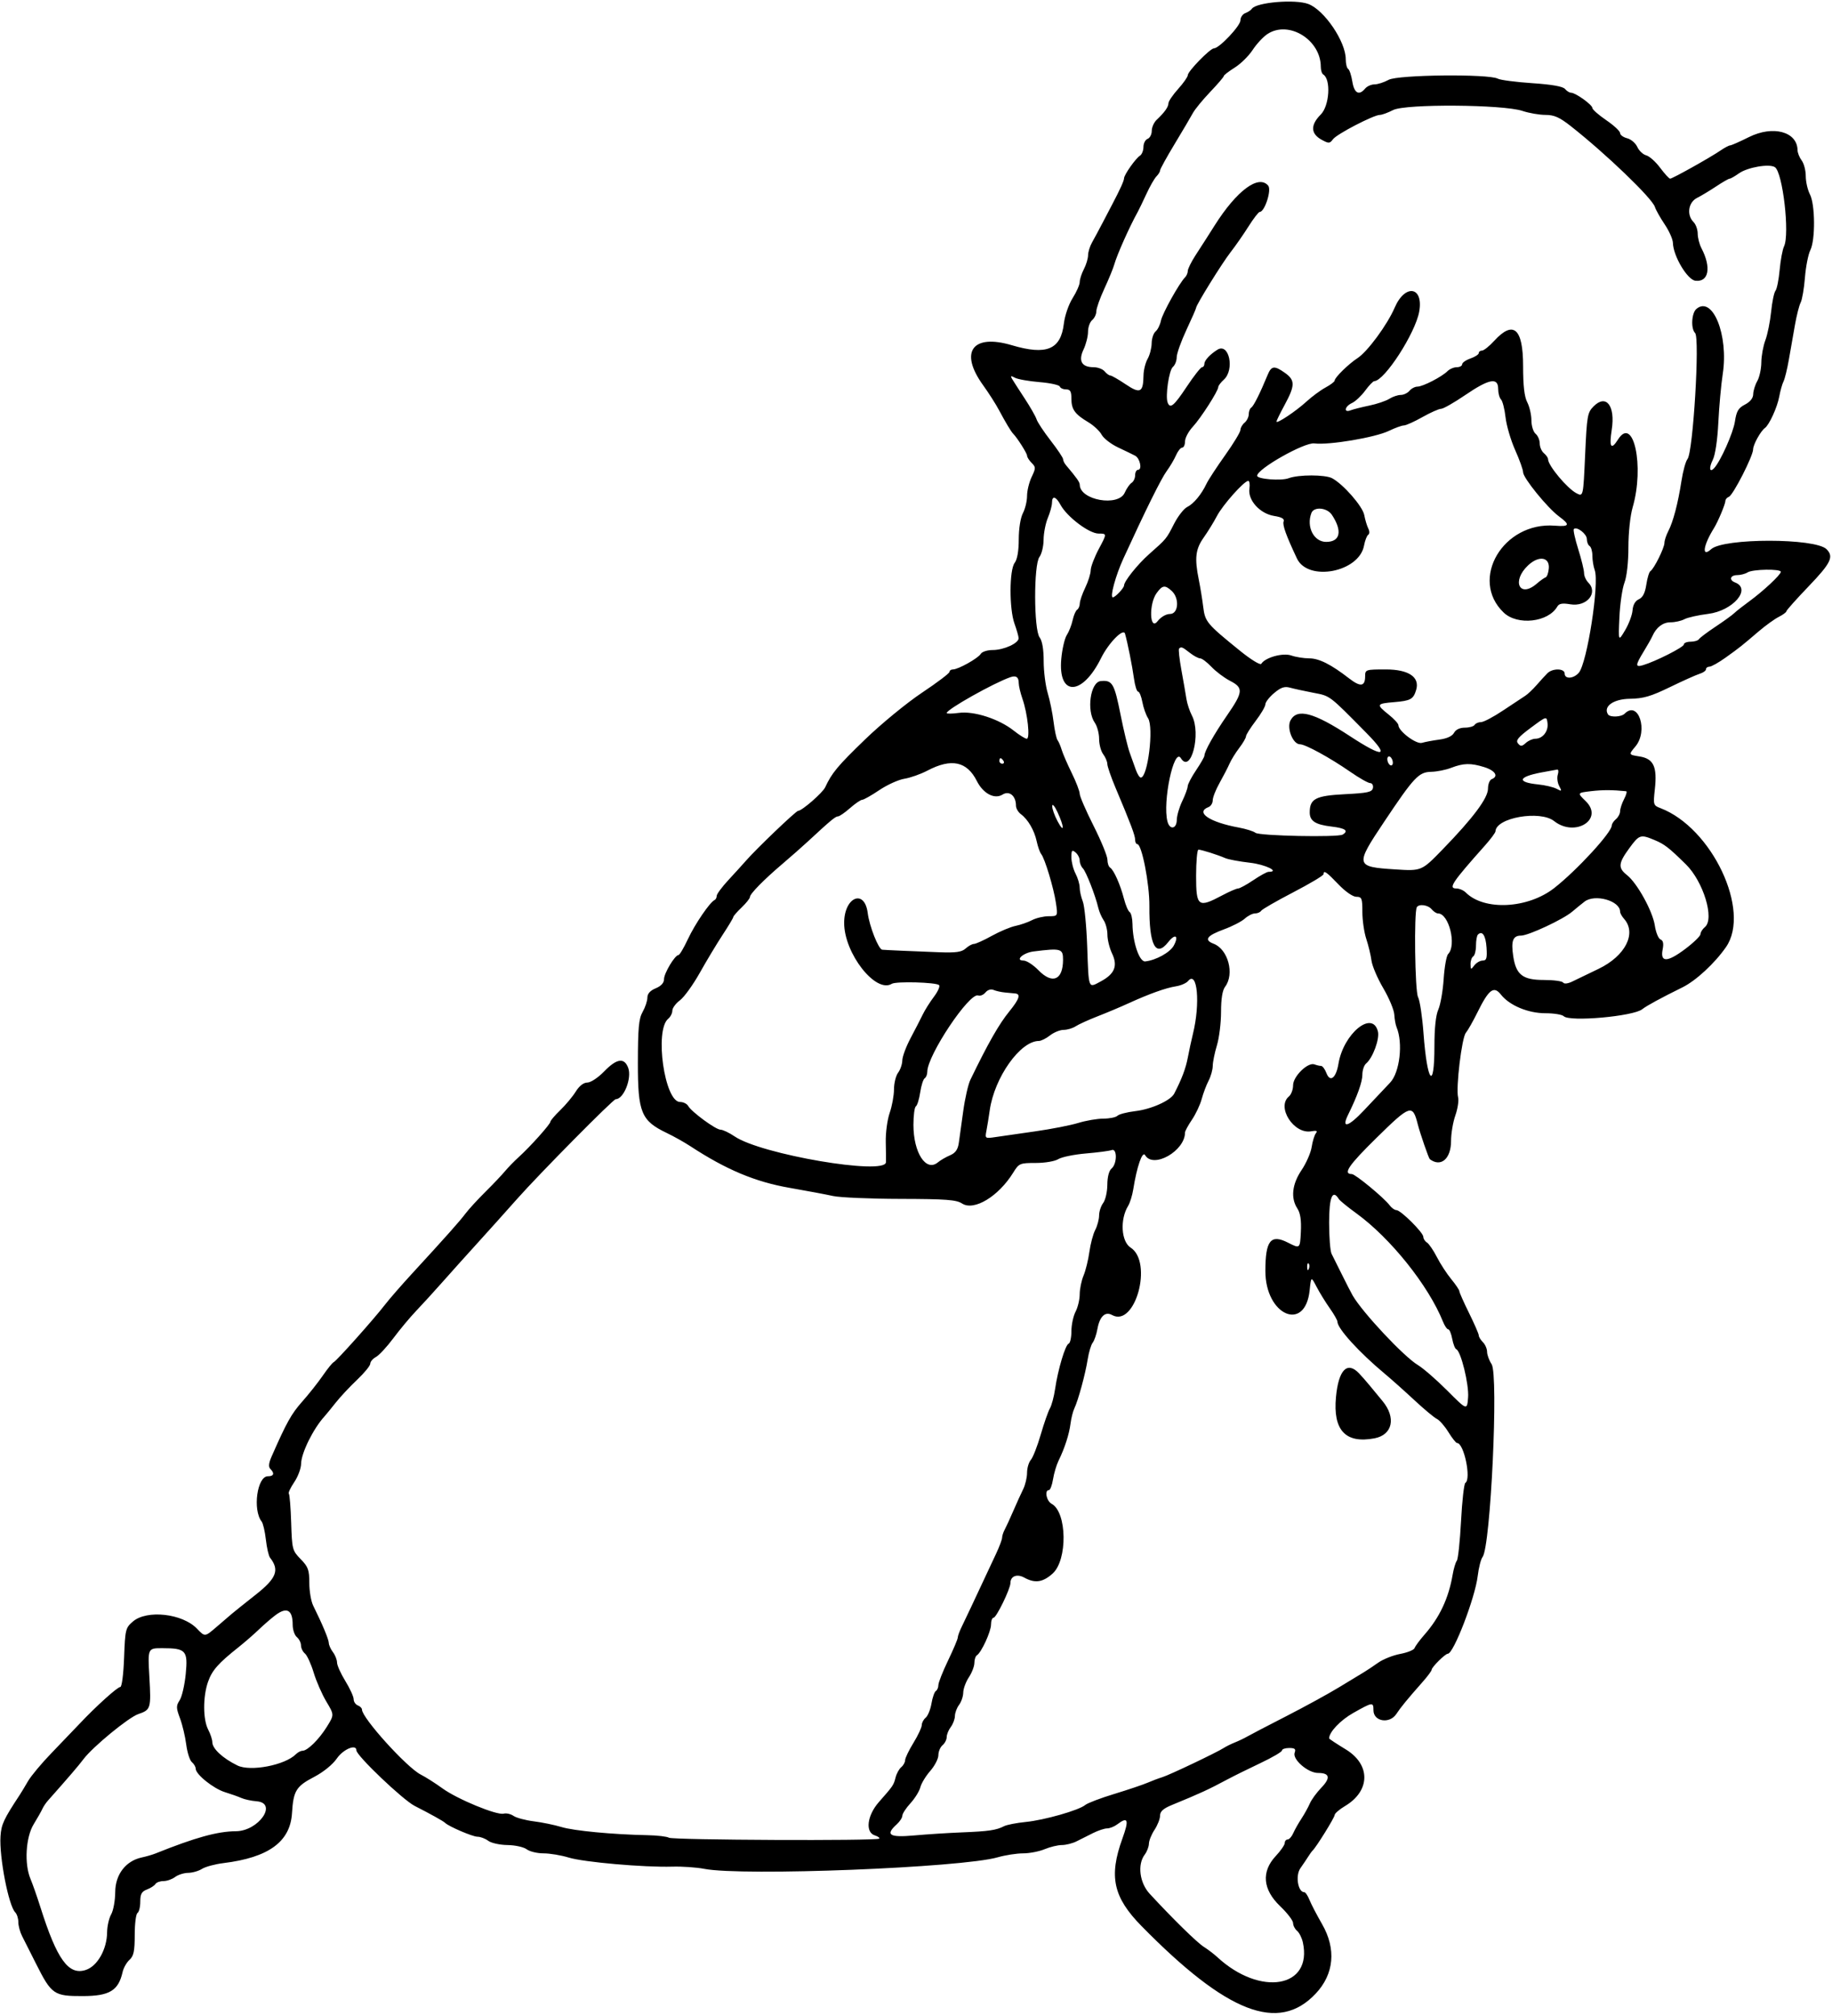 <svg
  width="661"
  height="727"
  viewBox="0 0 661 727"
  fill="none"
  xmlns="http://www.w3.org/2000/svg"
>
  <path
    fill-rule="evenodd"
    clip-rule="evenodd"
    fill="black"
    d="M472.076 1.449C477.854 3.646 485.555 15.017 485.555 21.35C485.555 22.986 485.946 24.566 486.424 24.861C486.901 25.156 487.582 27.208 487.935 29.42C488.611 33.645 490.352 34.596 492.554 31.942C493.239 31.117 494.756 30.439 495.926 30.436C497.097 30.432 499.403 29.689 501.053 28.784C504.406 26.945 537.116 26.605 540.423 28.375C541.352 28.872 546.93 29.602 552.818 29.996C559.892 30.47 563.91 31.177 564.658 32.078C565.28 32.828 566.269 33.442 566.856 33.442C568.452 33.442 574.529 37.792 574.539 38.942C574.544 39.492 576.796 41.475 579.545 43.349C582.294 45.222 584.543 47.311 584.543 47.99C584.543 48.669 585.683 49.511 587.077 49.861C588.471 50.211 590.122 51.621 590.747 52.994C591.373 54.367 592.82 55.73 593.962 56.024C595.106 56.317 597.365 58.331 598.983 60.5C600.601 62.668 602.229 64.442 602.6 64.442C603.433 64.442 617.036 56.837 620.748 54.296C622.238 53.276 623.813 52.44 624.248 52.438C624.682 52.436 627.737 51.088 631.037 49.442C639.693 45.124 648.449 47.469 648.567 54.136C648.584 55.129 649.259 56.816 650.066 57.883C650.873 58.951 651.534 61.487 651.534 63.519C651.534 65.551 652.206 68.502 653.028 70.078C654.94 73.745 655.032 86.553 653.172 90.242C652.424 91.727 651.553 96.163 651.238 100.1C650.923 104.037 650.231 108.087 649.698 109.1C649.166 110.113 648.236 113.755 647.632 117.192C647.029 120.63 646.041 126.255 645.438 129.692C644.834 133.13 643.965 136.674 643.506 137.569C643.047 138.464 642.35 140.939 641.957 143.069C641.248 146.908 638.355 153.243 636.798 154.361C635.254 155.472 632.537 160.382 632.537 162.066C632.537 164.459 625.32 178.589 623.799 179.172C623.105 179.438 622.538 180.102 622.538 180.648C622.538 181.768 619.86 188.161 618.436 190.442C614.489 196.761 613.882 201.252 617.405 198.063C621.878 194.015 654.971 194.022 659.021 198.073C661.737 200.789 660.648 203.044 652.534 211.504C648.135 216.091 644.535 220.128 644.535 220.474C644.535 220.821 643.298 221.729 641.786 222.494C640.274 223.258 637.011 225.612 634.536 227.725C628.214 233.124 627.673 233.552 622.586 237.192C620.088 238.979 617.48 240.442 616.792 240.442C616.103 240.442 615.539 240.862 615.539 241.375C615.539 241.888 614.527 242.617 613.289 242.996C612.051 243.374 607.215 245.542 602.541 247.813C595.618 251.176 592.928 251.958 588.042 252.028C582.143 252.112 578.397 254.778 580.163 257.636C580.875 258.789 584.953 258.632 586.18 257.405C591.148 252.436 594.807 263.597 590.058 269.24C587.575 272.192 587.575 272.192 591.589 272.834C596.643 273.642 597.981 276.532 597.077 284.698C596.464 290.242 596.537 290.49 599.066 291.452C617.693 298.535 631.85 328.504 622.75 341.584C618.659 347.463 611.904 353.708 607.04 356.106C599.268 359.937 594.023 362.787 592.542 363.986C589.354 366.563 566.322 368.619 564.217 366.514C563.627 365.924 560.678 365.442 557.662 365.442C551.345 365.442 544.634 362.639 541.543 358.708C538.972 355.44 537.172 356.813 533.032 365.205C531.474 368.36 529.609 371.647 528.886 372.508C527.419 374.256 525.245 392.375 526.094 395.767C526.394 396.963 525.944 399.911 525.095 402.318C524.245 404.724 523.55 408.855 523.55 411.496C523.55 417.957 519.88 421.101 515.881 418.065C515.489 417.767 512.348 408.676 511.557 405.551C509.677 398.122 508.875 398.383 496.657 410.385C486.568 420.295 484.423 423.442 487.756 423.442C489.001 423.442 499.405 432.034 501.36 434.676C502.078 435.647 503.186 436.442 503.822 436.442C505.388 436.442 513.551 444.546 513.551 446.101C513.551 446.784 514.14 447.702 514.857 448.142C515.575 448.582 517.187 450.939 518.439 453.379C519.69 455.82 522.027 459.41 523.632 461.357C525.237 463.304 526.55 465.258 526.55 465.698C526.55 466.138 528.125 469.684 530.049 473.579C531.974 477.475 533.549 481.094 533.549 481.623C533.549 482.152 534.224 483.26 535.049 484.085C535.874 484.91 536.548 486.469 536.548 487.549C536.548 488.629 537.283 490.635 538.182 492.006C540.735 495.902 537.829 557.889 534.921 561.556C534.316 562.318 533.525 565.417 533.163 568.442C532.222 576.301 524.472 596.442 522.387 596.442C521.443 596.442 516.553 601.294 516.546 602.237C516.544 602.625 515.081 604.593 513.296 606.611C507.841 612.779 505.373 615.787 503.815 618.165C501.396 621.857 495.554 620.916 495.554 616.835C495.554 613.813 495.272 613.85 488.254 617.81C483.61 620.431 479.556 624.706 479.556 626.984C479.556 627.156 482.256 628.937 485.555 630.942C494.595 636.434 494.479 645.902 485.305 651.37C483.243 652.599 481.556 654.055 481.556 654.604C481.556 655.499 474.915 666.204 473.592 667.442C473.298 667.717 472.607 668.666 472.057 669.552C471.507 670.437 470.216 672.352 469.188 673.808C467.333 676.435 468.301 682.442 470.58 682.442C471.01 682.442 471.853 683.68 472.454 685.192C473.055 686.704 475.101 690.642 477.003 693.942C482.188 702.939 481.361 711.974 474.707 719.039C461.3 733.275 442.747 726.081 411.887 694.681C401.645 684.259 400.009 676.784 404.976 663.089C407.446 656.279 406.999 655.043 403.125 657.974C402.057 658.781 400.406 659.442 399.456 659.442C398.506 659.442 396.229 660.195 394.398 661.116C392.566 662.036 389.873 663.386 388.413 664.116C386.953 664.845 384.577 665.442 383.132 665.442C381.686 665.442 378.888 666.117 376.915 666.942C374.94 667.767 371.436 668.442 369.128 668.442C366.821 668.442 362.715 669.08 360.003 669.859C346.921 673.619 267.865 676.729 254.084 674.026C251.334 673.487 246.16 673.13 242.585 673.234C232.375 673.531 210.584 671.621 205.181 669.955C202.481 669.123 198.406 668.442 196.124 668.442C193.842 668.442 191.101 667.781 190.033 666.974C188.964 666.165 185.846 665.477 183.093 665.442C180.339 665.407 177.222 664.719 176.153 663.91C175.085 663.103 173.335 662.442 172.262 662.442C170.531 662.442 161.89 658.739 160.596 657.443C159.977 656.822 155.522 654.342 149.599 651.319C145.359 649.155 128.6 633.188 128.6 631.312C128.6 628.882 123.885 630.829 121.532 634.23C120.013 636.424 116.671 639.137 113.359 640.862C106.824 644.27 105.856 645.85 105.355 653.942C104.713 664.277 96.91 669.956 80.606 671.957C77.581 672.329 74.109 673.265 72.892 674.037C71.674 674.81 69.424 675.456 67.892 675.474C66.36 675.491 64.234 676.166 63.167 676.974C62.099 677.781 60.214 678.442 58.977 678.442C57.739 678.442 56.431 678.92 56.07 679.504C55.709 680.088 54.333 680.976 53.012 681.479C51.113 682.201 50.609 683.119 50.609 685.858C50.609 687.764 50.159 689.602 49.609 689.942C49.059 690.282 48.609 693.839 48.609 697.846C48.609 703.714 48.243 705.464 46.725 706.838C45.688 707.776 44.567 709.759 44.234 711.243C42.73 717.949 39.521 719.89 29.895 719.917C19.432 719.947 18.589 719.363 12.975 708.197C10.969 704.207 8.718 699.748 7.972 698.288C7.226 696.828 6.615 694.555 6.615 693.238C6.615 691.92 6.115 690.342 5.505 689.732C3.095 687.322 -0.308 669.76 0.184 662.272C0.464 658.001 1.321 656.157 7.095 647.393C7.656 646.542 9.014 644.292 10.114 642.393C11.214 640.495 15.039 635.921 18.613 632.229C22.188 628.537 26.718 623.812 28.679 621.729C34.626 615.416 42.35 608.442 43.397 608.442C43.959 608.442 44.552 603.88 44.776 597.83C45.151 587.691 45.293 587.112 47.945 584.83C52.978 580.501 65.829 581.933 71.074 587.407C73.926 590.386 73.927 590.386 78.016 586.872C80.266 584.939 82.78 582.78 83.605 582.075C84.43 581.369 88.354 578.229 92.325 575.097C99.78 569.217 100.915 566.261 97.429 561.798C96.937 561.169 96.264 558.244 95.932 555.298C95.6 552.352 94.912 549.411 94.401 548.761C91.112 544.573 92.775 532.442 96.639 532.442C98.809 532.442 99.165 531.404 97.549 529.788C96.811 529.05 96.942 527.718 97.987 525.338C103.375 513.065 105.129 509.917 109.02 505.535C111.418 502.835 114.773 498.599 116.478 496.121C118.182 493.644 119.95 491.465 120.407 491.279C121.401 490.875 134.944 475.709 138.894 470.575C140.432 468.577 144.793 463.567 148.584 459.442C161.045 445.886 165.822 440.521 167.973 437.666C169.14 436.117 172.345 432.62 175.097 429.896C177.848 427.171 181.035 423.817 182.178 422.442C183.322 421.067 185.571 418.757 187.174 417.309C191.262 413.619 198.591 405.437 198.591 404.563C198.591 404.162 200.196 402.284 202.156 400.388C204.117 398.493 206.629 395.479 207.738 393.692C209.007 391.645 210.556 390.442 211.921 390.441C213.136 390.441 215.794 388.683 217.967 386.441C222.518 381.751 225.217 381.337 226.651 385.11C228.064 388.826 225.042 396.442 222.157 396.442C221.224 396.442 194.726 423.227 186.592 432.392C182.468 437.039 176.002 444.239 172.224 448.392C168.446 452.544 162.821 458.805 159.726 462.303C156.629 465.802 152.315 470.527 150.14 472.803C147.963 475.08 144.273 479.503 141.937 482.632C139.601 485.762 136.77 488.815 135.645 489.417C134.52 490.02 133.599 491.105 133.599 491.828C133.599 492.552 131.462 495.165 128.85 497.635C126.237 500.104 122.75 503.834 121.101 505.923C119.451 508.012 117.645 510.22 117.088 510.831C113.009 515.304 108.68 524.079 108.636 527.96C108.617 529.62 107.498 532.603 106.148 534.589C104.799 536.575 103.93 538.436 104.218 538.724C104.506 539.011 104.883 543.722 105.057 549.193C105.363 558.789 105.482 559.25 108.487 562.325C111.193 565.093 111.602 566.217 111.602 570.895C111.602 573.857 112.233 577.554 113.006 579.111C116.29 585.73 118.603 591.255 118.633 592.552C118.65 593.316 119.325 594.816 120.133 595.883C120.94 596.951 121.601 598.631 121.601 599.618C121.601 600.605 122.95 603.606 124.6 606.288C126.25 608.969 127.6 611.915 127.6 612.834C127.6 613.753 128.275 614.764 129.1 615.08C129.925 615.397 130.599 616.067 130.599 616.57C130.599 619.594 146.727 637.437 151.794 640.018C153.61 640.944 157.134 643.182 159.624 644.993C164.97 648.882 179.229 654.77 181.721 654.119C182.679 653.868 184.28 654.232 185.277 654.928C186.275 655.624 189.567 656.505 192.592 656.886C195.616 657.267 200.116 658.195 202.59 658.949C207.055 660.309 221.102 661.64 233.586 661.887C237.161 661.957 240.658 662.369 241.357 662.801C242.731 663.651 316.379 663.973 317.219 663.133C317.498 662.853 316.793 662.328 315.651 661.966C312.111 660.842 312.845 654.785 317.107 649.942C322.293 644.051 322.438 643.837 323.133 641.069C323.484 639.669 324.402 638 325.173 637.361C325.944 636.721 326.575 635.584 326.575 634.835C326.575 634.085 327.924 631.278 329.574 628.596C331.224 625.915 332.574 623.038 332.574 622.204C332.574 621.37 333.214 620.156 333.996 619.507C334.778 618.858 335.717 616.555 336.083 614.39C336.449 612.224 337.158 610.199 337.66 609.888C338.162 609.578 338.573 608.61 338.573 607.738C338.573 606.866 340.148 602.877 342.073 598.875C343.998 594.873 345.572 591.15 345.572 590.601C345.572 590.053 346.2 588.33 346.968 586.773C348.192 584.289 350.602 579.169 359.414 560.332C360.6 557.797 361.57 555.204 361.57 554.569C361.57 553.934 361.992 552.633 362.507 551.678C363.023 550.723 364.416 547.692 365.603 544.942C366.789 542.192 368.393 538.668 369.165 537.111C369.938 535.554 370.569 532.889 370.569 531.19C370.569 529.49 371.188 527.389 371.942 526.521C372.697 525.652 374.296 521.567 375.495 517.442C376.693 513.317 378.189 509.042 378.82 507.942C379.451 506.842 380.293 503.692 380.692 500.942C381.7 493.991 384.384 485.008 385.575 484.609C386.12 484.425 386.57 482.4 386.573 480.109C386.577 477.817 387.252 474.653 388.073 473.078C388.895 471.502 389.567 468.675 389.567 466.796C389.567 464.916 390.19 461.886 390.952 460.063C391.714 458.239 392.662 454.388 393.058 451.504C393.455 448.62 394.404 445.064 395.167 443.601C395.929 442.139 396.556 439.791 396.56 438.383C396.563 436.976 397.227 434.951 398.034 433.883C398.842 432.816 399.517 429.86 399.534 427.314C399.554 424.454 400.139 422.212 401.065 421.442C403.09 419.762 403.12 414.015 401.101 414.79C400.296 415.099 396.134 415.649 391.852 416.011C387.571 416.374 383.071 417.294 381.853 418.056C380.61 418.834 377.027 419.442 373.686 419.442C367.971 419.442 367.647 419.581 365.588 422.913C360.26 431.535 351.403 436.872 347.1 434.052C345.056 432.713 341.311 432.435 324.86 432.398C313.98 432.374 303.053 431.906 300.578 431.358C298.103 430.809 291.062 429.488 284.931 428.422C272.497 426.259 262.048 421.88 249.085 413.396C246.885 411.957 243.06 409.813 240.585 408.632C231.361 404.23 230.13 401.261 230.153 383.461C230.169 370.718 230.476 367.405 231.873 364.942C232.808 363.292 233.577 360.984 233.581 359.813C233.585 358.394 234.586 357.271 236.586 356.442C238.551 355.628 239.586 354.486 239.586 353.133C239.586 351.006 243.52 344.461 244.806 344.449C245.202 344.445 246.736 341.854 248.213 338.692C250.745 333.272 256.159 325.343 257.827 324.609C258.243 324.425 258.586 323.75 258.589 323.109C258.592 322.467 260.504 319.885 262.839 317.371C265.173 314.856 268.037 311.706 269.203 310.371C272.989 306.036 287.216 292.442 287.967 292.442C289.34 292.442 296.806 285.945 297.736 283.942C300.148 278.746 302.242 276.235 312.124 266.692C317.961 261.055 327.2 253.471 332.655 249.839C338.11 246.207 342.573 242.832 342.573 242.339C342.573 241.846 343.142 241.442 343.838 241.442C345.738 241.442 352.957 237.398 353.871 235.821C354.311 235.063 356.245 234.442 358.17 234.442C362.187 234.442 367.591 231.973 367.526 230.166C367.502 229.493 366.834 227.142 366.041 224.942C364.107 219.574 364.146 205.587 366.102 203.001C367.044 201.755 367.572 198.711 367.576 194.501C367.58 190.639 368.196 186.764 369.075 185.078C369.897 183.502 370.569 180.705 370.569 178.862C370.569 177.018 371.311 173.954 372.217 172.053C373.749 168.842 373.749 168.479 372.217 166.948C371.311 166.041 370.569 164.863 370.569 164.33C370.569 163.493 367.019 157.891 365.57 156.442C364.808 155.68 362.823 152.377 360.462 147.942C359.29 145.742 356.706 141.692 354.718 138.942C346.037 126.928 350.805 120.282 365.07 124.51C377.603 128.226 382.738 126.095 383.849 116.719C384.191 113.83 385.577 109.803 387.012 107.529C388.417 105.303 389.57 102.685 389.573 101.712C389.577 100.738 390.252 98.653 391.073 97.078C391.895 95.502 392.574 93.252 392.582 92.078C392.59 90.903 393.236 88.817 394.018 87.442C394.799 86.067 396.61 82.692 398.043 79.942C399.476 77.192 401.004 74.267 401.439 73.442C404.128 68.334 405.565 65.158 405.565 64.32C405.565 63.065 409.711 57.169 411.315 56.142C412.002 55.702 412.564 54.288 412.564 52.999C412.564 51.71 413.239 50.397 414.064 50.08C414.889 49.764 415.564 48.466 415.564 47.196C415.564 45.926 416.352 44.143 417.314 43.235C420.203 40.506 421.562 38.599 421.586 37.234C421.599 36.523 423.174 34.205 425.086 32.082C426.997 29.958 428.562 27.725 428.562 27.119C428.562 25.714 436.634 17.446 438.019 17.431C439.919 17.412 447.56 9.326 447.56 7.335C447.56 6.26 448.348 5.089 449.31 4.734C450.272 4.378 451.338 3.673 451.68 3.165C453.253 0.827 467.325 -0.357 472.076 1.449ZM457.286 12.283C455.761 13.289 453.363 15.874 451.958 18.027C450.552 20.18 447.638 23.045 445.481 24.393C443.325 25.741 441.561 27.105 441.561 27.424C441.561 27.744 439.35 30.323 436.648 33.156C433.946 35.989 431.134 39.419 430.399 40.779C429.664 42.139 426.699 47.161 423.813 51.94C420.926 56.72 418.564 61.006 418.564 61.465C418.564 61.924 417.973 62.894 417.253 63.621C416.531 64.347 414.903 67.192 413.634 69.942C412.365 72.692 410.954 75.617 410.496 76.442C407.498 81.844 403.024 91.874 402.022 95.442C401.636 96.817 400.025 100.736 398.443 104.15C396.861 107.565 395.566 111.222 395.566 112.278C395.566 113.333 394.891 114.757 394.066 115.442C393.242 116.127 392.566 118.026 392.566 119.663C392.566 121.3 391.839 124.173 390.95 126.047C388.994 130.169 390.28 132.442 394.566 132.442C396.081 132.442 397.881 133.117 398.566 133.942C399.251 134.767 400.182 135.442 400.637 135.442C401.092 135.442 403.56 136.855 406.119 138.583C411.376 142.131 412.495 141.588 412.584 135.442C412.612 133.517 413.278 130.817 414.064 129.442C414.85 128.067 415.508 125.535 415.528 123.814C415.547 122.094 416.185 120.172 416.942 119.542C417.701 118.912 418.569 117.167 418.87 115.663C419.39 113.063 425.482 102.123 427.575 100.029C428.118 99.486 428.562 98.448 428.562 97.722C428.562 96.996 429.79 94.499 431.292 92.172C432.792 89.846 434.479 87.231 435.041 86.362C435.602 85.492 437.033 83.242 438.222 81.362C446.198 68.736 454.143 62.826 457.578 66.965C458.87 68.521 456.306 76.442 454.511 76.442C454.102 76.442 452.278 78.805 450.458 81.692C448.637 84.579 445.738 88.742 444.016 90.942C440.967 94.839 431.562 110.003 431.562 111.024C431.562 111.305 429.987 114.899 428.062 119.01C426.137 123.122 424.563 127.546 424.563 128.841C424.563 130.137 423.944 131.71 423.188 132.338C421.793 133.496 420.409 142.878 421.294 145.183C422.204 147.555 423.552 146.434 428.201 139.442C430.761 135.592 433.239 132.442 433.709 132.442C434.177 132.442 434.562 131.867 434.562 131.164C434.562 129.976 436.644 127.745 439.264 126.126C443.469 123.526 445.551 133.33 441.561 136.942C440.461 137.937 439.561 139.125 439.561 139.582C439.561 140.99 433.286 150.775 430.351 153.942C428.822 155.592 427.569 157.954 427.567 159.192C427.564 160.43 427.102 161.442 426.542 161.442C425.98 161.442 424.983 162.68 424.325 164.192C423.668 165.704 422.137 168.292 420.924 169.942C418.979 172.585 413.248 184.16 405.327 201.442C402.523 207.561 400.378 215.442 401.517 215.442C402.383 215.442 405.565 212.073 405.565 211.158C405.565 209.654 410.447 203.55 414.563 199.906C420.923 194.277 420.804 194.421 423.607 188.936C425.006 186.197 427.13 183.469 428.327 182.872C430.702 181.688 433.47 178.354 435.328 174.442C435.98 173.067 439 168.451 442.038 164.184C445.075 159.917 447.56 155.81 447.56 155.057C447.56 154.303 448.235 153.127 449.06 152.442C449.885 151.757 450.559 150.379 450.559 149.379C450.559 148.378 450.97 147.306 451.472 146.995C452.32 146.472 454.668 141.782 457.383 135.192C458.74 131.899 459.821 131.781 463.654 134.51C467.313 137.117 467.297 139.028 463.558 145.942C461.908 148.992 460.558 151.739 460.558 152.046C460.558 152.999 467.574 148.325 471.385 144.833C473.378 143.008 476.48 140.721 478.281 139.751C480.082 138.781 481.556 137.655 481.556 137.249C481.556 136.181 486.598 131.237 489.776 129.187C493.388 126.859 500.521 117.178 503.212 110.954C506.981 102.235 513.69 103.327 512.061 112.394C510.66 120.185 499.566 137.34 495.846 137.47C495.41 137.485 493.929 139.031 492.554 140.906C491.179 142.78 489.043 144.783 487.805 145.357C485.154 146.585 484.696 148.986 487.303 147.985C488.264 147.616 491.301 146.849 494.052 146.279C496.802 145.709 500.05 144.613 501.268 143.843C502.486 143.072 504.342 142.442 505.394 142.442C506.446 142.442 507.867 141.767 508.552 140.942C509.237 140.117 510.536 139.442 511.439 139.442C513.361 139.442 520.238 135.898 522.28 133.855C523.057 133.078 524.561 132.442 525.621 132.442C526.682 132.442 527.55 131.969 527.55 131.39C527.55 130.811 528.9 129.867 530.549 129.292C532.199 128.717 533.549 127.84 533.549 127.344C533.549 126.848 534.08 126.442 534.728 126.442C535.376 126.442 537.35 124.867 539.112 122.942C546.051 115.366 549.547 118.41 549.547 132.028C549.547 139.118 550.001 143.084 551.041 145.078C551.862 146.653 552.537 149.574 552.541 151.57C552.544 153.567 553.221 155.756 554.046 156.442C554.871 157.127 555.546 158.702 555.546 159.942C555.546 161.182 556.221 162.757 557.046 163.442C557.871 164.127 558.546 165.1 558.546 165.605C558.546 167.897 565.441 176.157 568.815 177.908C571.249 179.17 571.249 179.17 571.927 164.056C572.561 149.93 572.761 148.786 574.988 146.552C579.506 142.017 582.861 146.317 581.533 154.942C580.548 161.34 581.279 162.487 583.801 158.501C589.378 149.694 593.369 168.205 589.077 182.969C588.198 185.995 587.542 192.126 587.542 197.326C587.542 202.77 586.97 207.91 586.112 210.172C585.326 212.245 584.508 217.873 584.293 222.677C583.903 231.413 583.903 231.413 586.348 227.312C587.693 225.057 588.902 221.823 589.035 220.125C589.192 218.14 590.004 216.715 591.313 216.131C592.722 215.502 593.549 213.882 594.003 210.856C594.362 208.454 595.034 206.255 595.495 205.97C596.769 205.183 600.541 197.592 600.541 195.815C600.541 194.955 601.161 193.056 601.919 191.596C603.697 188.169 605.423 181.598 606.683 173.456C607.235 169.889 608.216 166.335 608.863 165.558C610.879 163.138 613.367 121.87 611.604 120.107C610.003 118.506 610.324 112.865 612.099 111.392C617.935 106.548 623.72 120.864 621.582 134.864C620.987 138.757 620.269 146.65 619.987 152.403C619.682 158.618 618.876 164.063 618.003 165.816C616.529 168.77 616.8 170.631 618.449 168.875C620.772 166.401 625.356 156.138 625.972 152.036C626.533 148.293 627.213 147.144 629.599 145.91C631.486 144.934 632.55 143.595 632.572 142.166C632.592 140.943 633.251 138.817 634.037 137.442C634.823 136.067 635.481 133.039 635.501 130.712C635.52 128.386 636.175 124.786 636.956 122.712C637.737 120.639 638.671 116.021 639.033 112.452C639.394 108.882 640.105 105.461 640.613 104.85C641.12 104.238 641.795 100.858 642.114 97.34C642.432 93.821 643.144 90.006 643.692 88.861C645.807 84.46 643.237 62.182 640.398 60.292C638.406 58.966 630.499 60.333 627.402 62.538C625.933 63.585 624.429 64.442 624.064 64.442C623.698 64.442 621.517 65.693 619.218 67.223C616.92 68.752 613.801 70.628 612.289 71.392C609.142 72.981 608.486 77.532 611.039 80.085C611.864 80.91 612.542 82.79 612.545 84.263C612.549 85.737 613.154 88.097 613.891 89.509C617.526 96.474 616.54 101.809 611.722 101.252C608.81 100.915 603.716 92.347 603.598 87.587C603.566 86.292 602.235 83.297 600.638 80.931C599.042 78.565 597.453 75.74 597.108 74.653C596.101 71.479 579.503 55.529 566.824 45.55C562.689 42.296 560.774 41.442 557.61 41.442C555.413 41.442 551.689 40.798 549.332 40.01C542.291 37.658 507.072 37.417 502.649 39.692C500.777 40.655 498.627 41.442 497.872 41.442C495.646 41.442 482.356 48.335 480.956 50.215C479.779 51.794 479.428 51.811 476.862 50.409C472.878 48.231 472.767 45.078 476.541 41.303C479.681 38.163 480.275 28.622 477.439 26.87C476.953 26.57 476.556 25.331 476.556 24.118C476.556 14.326 464.975 7.213 457.286 12.283ZM365.124 136.592C365.561 137.335 367.602 140.503 369.657 143.633C371.714 146.763 373.67 150.184 374.003 151.234C374.336 152.285 376.625 155.74 379.088 158.913C381.552 162.087 383.568 165.097 383.568 165.605C383.568 166.112 384.026 167.07 384.586 167.734C388.572 172.462 389.569 173.88 389.584 174.845C389.672 180.418 403.549 182.852 405.815 177.692C406.48 176.18 407.595 174.582 408.294 174.142C408.992 173.702 409.565 172.465 409.565 171.392C409.565 170.32 410.045 169.442 410.634 169.442C412.197 169.442 411.323 165.283 409.565 164.356C408.74 163.921 405.973 162.581 403.417 161.377C400.86 160.173 398.189 158.105 397.48 156.781C396.771 155.457 394.588 153.42 392.629 152.254C387.803 149.383 386.567 147.65 386.567 143.751C386.567 141.157 386.153 140.442 384.65 140.442C383.597 140.442 382.581 139.98 382.393 139.416C382.205 138.852 378.906 138.131 375.06 137.814C371.216 137.497 367.228 136.789 366.199 136.24C364.733 135.458 364.501 135.534 365.124 136.592ZM528.721 142.449C524.692 145.195 520.749 147.442 519.958 147.442C519.168 147.442 516.129 148.792 513.205 150.442C510.282 152.092 507.281 153.442 506.537 153.442C505.792 153.442 503.355 154.325 501.119 155.405C496.168 157.795 479.487 160.598 474.226 159.924C470.663 159.468 453.685 169.053 453.584 171.578C453.535 172.812 462.267 173.503 464.961 172.479C468.489 171.137 478.127 171.142 480.641 172.487C484.684 174.652 491.638 182.611 492.233 185.756C492.564 187.508 493.224 189.702 493.698 190.631C494.188 191.592 494.176 192.558 493.67 192.87C493.181 193.173 492.494 194.946 492.145 196.811C490.348 206.389 471.935 209.899 467.945 201.424C464.043 193.134 462.667 189.322 463.136 188.1C463.513 187.117 462.516 186.531 459.704 186.081C454.595 185.264 450.19 180.408 450.799 176.262C451.026 174.711 450.834 173.442 450.37 173.442C448.899 173.442 441.141 182.151 439.073 186.123C437.979 188.223 435.843 191.697 434.324 193.842C431.333 198.065 430.956 201.301 432.542 209.116C433.079 211.77 433.794 216.153 434.127 218.855C434.794 224.27 435.394 224.987 447.364 234.683C451.321 237.889 454.726 239.98 455.074 239.418C456.49 237.126 462.869 235.355 465.9 236.412C467.526 236.978 470.423 237.442 472.337 237.442C475.909 237.442 480.216 239.603 486.787 244.692C490.878 247.86 492.554 247.625 492.554 243.883C492.554 241.514 492.773 241.442 499.98 241.442C508.262 241.442 512.354 244.204 510.957 248.849C509.952 252.189 508.955 252.744 503.088 253.231C496.58 253.77 496.449 254.06 501.053 257.735C502.978 259.271 504.553 260.983 504.553 261.541C504.553 263.688 511.013 268.537 513.052 267.92C514.152 267.587 516.98 267.058 519.338 266.744C522.083 266.379 523.982 265.503 524.622 264.308C525.245 263.144 526.713 262.442 528.526 262.442C530.124 262.442 531.709 261.992 532.049 261.442C532.389 260.892 533.432 260.442 534.366 260.442C535.301 260.442 538.917 258.53 542.403 256.192C545.889 253.854 549.457 251.492 550.332 250.942C551.206 250.392 553.045 248.655 554.416 247.082C555.787 245.509 557.535 243.596 558.299 242.832C560.184 240.946 564.545 241.023 564.545 242.942C564.545 245.021 567.774 244.823 569.652 242.628C572.653 239.124 577.111 210.358 575.388 205.627C574.924 204.354 574.544 202.018 574.544 200.436C574.544 198.854 574.094 197.282 573.544 196.942C572.994 196.602 572.544 195.466 572.544 194.418C572.544 192.562 568.898 189.756 567.849 190.805C567.56 191.094 568.273 194.356 569.434 198.054C570.595 201.753 571.544 205.635 571.544 206.682C571.544 207.728 572.219 209.26 573.044 210.085C576.772 213.813 572.531 218.954 566.56 217.945C563.722 217.465 562.507 217.678 561.885 218.765C558.635 224.447 547.505 225.692 542.535 220.93C530.057 208.974 542.355 188.112 561.005 189.595C566.348 190.02 566.65 189.318 562.459 186.222C558.335 183.177 549.547 172.363 549.547 170.335C549.547 169.446 548.26 165.844 546.687 162.33C545.113 158.817 543.55 153.501 543.214 150.519C542.877 147.536 542.139 144.633 541.575 144.069C541.01 143.504 540.548 141.782 540.548 140.242C540.548 136.01 537.273 136.622 528.721 142.449ZM379.568 181.32C379.568 182.353 378.893 184.813 378.068 186.788C377.244 188.762 376.554 192.305 376.536 194.66C376.519 197.015 375.845 199.816 375.037 200.883C372.939 203.657 372.991 227.093 375.101 229.883C376.05 231.138 376.568 234.175 376.568 238.474C376.568 242.132 377.219 247.287 378.014 249.93C378.81 252.574 379.766 257.258 380.138 260.339C380.51 263.421 381.154 266.392 381.569 266.942C381.984 267.492 382.659 269.067 383.069 270.442C383.479 271.817 385.109 275.576 386.69 278.795C388.272 282.014 389.567 285.389 389.568 286.295C389.569 287.201 391.819 292.399 394.567 297.847C397.316 303.295 399.566 308.781 399.566 310.038C399.566 311.295 400.004 312.595 400.539 312.925C401.858 313.741 404.213 319.033 405.534 324.15C406.131 326.464 407.056 328.628 407.591 328.959C408.126 329.289 408.584 331.221 408.608 333.251C408.687 339.889 411.097 346.967 413.2 346.747C417.069 346.342 422.196 343.496 423.523 341.017C425.439 337.435 424.031 336.577 421.504 339.789C417.007 345.509 414.597 340.897 414.708 326.779C414.771 318.777 411.969 304.442 410.343 304.442C409.914 304.442 409.565 303.738 409.565 302.877C409.565 301.32 407.996 297.161 402.468 284.063C400.872 280.279 399.552 276.454 399.534 275.563C399.517 274.671 398.842 273.068 398.034 272.001C397.227 270.933 396.566 268.446 396.566 266.473C396.566 264.501 395.87 261.892 395.019 260.677C391.953 256.3 393.413 246.006 397.151 245.641C401.356 245.231 402.048 246.415 404.343 257.942C405.438 263.442 406.903 269.517 407.599 271.442C408.295 273.367 409.302 276.18 409.836 277.692C410.37 279.204 411.167 280.442 411.608 280.442C414.139 280.442 416.359 262.313 414.228 259.037C413.479 257.885 412.552 255.255 412.17 253.192C411.787 251.13 411.095 249.442 410.632 249.442C410.17 249.442 409.5 247.305 409.142 244.692C408.536 240.266 406.836 231.767 405.91 228.533C405.312 226.447 399.969 231.907 397.271 237.36C390.455 251.14 381.652 251.26 382.925 237.554C383.252 234.041 384.146 230.209 384.912 229.04C385.679 227.87 386.623 225.462 387.013 223.689C387.402 221.916 388.136 220.208 388.644 219.894C389.152 219.581 389.582 218.563 389.601 217.633C389.62 216.703 390.504 214.142 391.567 211.942C392.63 209.742 393.513 206.921 393.532 205.673C393.551 204.425 394.882 200.938 396.491 197.923C399.415 192.442 399.416 192.442 396.38 192.442C392.961 192.442 384.94 186.374 382.615 182.03C380.989 178.992 379.568 178.661 379.568 181.32ZM473.164 185.024C471.254 190 474.036 195.442 478.49 195.442C483.589 195.442 484.422 191.527 480.563 185.692C478.816 183.05 474.085 182.623 473.164 185.024ZM551.374 203.88C545.282 209.578 548.255 215.899 554.485 210.495C555.72 209.423 557.152 208.407 557.667 208.235C558.182 208.063 558.703 206.577 558.825 204.932C559.126 200.86 555.197 200.305 551.374 203.88ZM630.537 206.442C629.712 206.975 628.025 207.418 626.787 207.427C624.249 207.444 623.753 209.203 626.038 210.08C632.069 212.395 625.267 220.297 616.284 221.412C612.74 221.851 608.901 222.713 607.755 223.326C606.609 223.94 604.363 224.442 602.762 224.442C599.968 224.442 597.587 226.253 596.186 229.442C595.824 230.267 594.426 232.742 593.079 234.942C590.015 239.945 589.968 240.747 592.792 239.91C597.392 238.548 607.54 233.41 607.54 232.443C607.54 231.893 608.638 231.442 609.981 231.442C611.323 231.442 612.672 231.036 612.978 230.54C613.285 230.045 615.986 228.012 618.983 226.022C621.979 224.033 625.018 221.835 625.734 221.138C626.45 220.44 628.837 218.563 631.037 216.966C636.088 213.299 642.535 207.285 642.535 206.239C642.535 205.105 632.337 205.278 630.537 206.442ZM417.314 213.912C414.477 217.812 414.791 227.694 417.637 224.077C418.859 222.523 420.704 221.442 422.136 221.442C425.226 221.442 425.637 215.724 422.734 213.097C420.311 210.904 419.4 211.041 417.314 213.912ZM425.415 233.924C425.15 234.189 425.531 237.676 426.261 241.674C426.992 245.671 427.805 250.348 428.069 252.066C428.334 253.784 429.225 256.484 430.05 258.066C433.472 264.63 429.673 279.284 426.063 273.442C423.581 269.425 419.39 289.24 421.232 296.284C422.056 299.435 424.556 298.994 424.597 295.692C424.616 294.18 425.5 291.142 426.563 288.942C427.625 286.742 428.509 284.332 428.528 283.587C428.547 282.842 429.912 280.232 431.562 277.787C433.211 275.342 434.562 272.983 434.562 272.546C434.562 270.986 438.018 264.838 442.753 257.976C448.567 249.55 448.695 248.066 443.81 245.554C441.748 244.493 438.739 242.234 437.124 240.534C435.509 238.833 433.658 237.442 433.01 237.442C432.362 237.442 430.688 236.542 429.289 235.442C426.593 233.321 426.18 233.159 425.415 233.924ZM364.57 244.233C358.524 246.333 341.573 255.864 341.573 257.164C341.573 257.466 343.545 257.443 345.956 257.113C351.39 256.368 360.444 259.294 365.761 263.513C367.792 265.124 369.908 266.442 370.463 266.442C371.742 266.442 370.768 257.385 368.918 252.066C368.177 249.935 367.57 247.374 367.57 246.375C367.57 244.21 366.61 243.524 364.57 244.233ZM459.716 249.962C457.98 251.424 456.559 253.251 456.559 254.022C456.559 254.794 454.984 257.488 453.059 260.01C451.134 262.532 449.56 265.041 449.56 265.585C449.56 266.13 448.465 268.01 447.128 269.763C445.791 271.516 444.209 274.074 443.612 275.446C443.015 276.819 441.409 279.925 440.044 282.349C438.678 284.773 437.561 287.6 437.561 288.631C437.561 289.661 436.886 290.764 436.061 291.08C431.143 292.968 436.362 296.52 446.902 298.46C449.565 298.95 452.29 299.804 452.957 300.358C454.318 301.487 482.728 302.071 484.452 301.006C486.693 299.621 485.424 298.705 480.45 298.116C474.587 297.421 472.557 296.108 472.557 293.011C472.557 288.083 474.685 286.978 485.211 286.442C493.536 286.018 495.085 285.675 495.367 284.192C495.551 283.229 495.105 282.441 494.377 282.441C493.649 282.44 490.409 280.603 487.177 278.359C479.934 273.331 471.003 268.442 469.06 268.442C466.485 268.442 464.153 262.567 465.631 259.806C468.016 255.35 473.976 256.933 487.055 265.494C499.3 273.509 501.61 273.065 493.004 264.348C479.379 250.546 480.036 251.044 473.881 249.861C470.678 249.245 466.892 248.418 465.466 248.023C463.462 247.467 462.159 247.907 459.716 249.962ZM552.306 262.5C547.747 265.887 546.801 267.043 547.701 268.127C548.653 269.275 549.103 269.249 550.519 267.967C551.446 267.128 552.988 266.442 553.946 266.442C556.597 266.442 558.717 263.756 558.363 260.845C558.046 258.239 558.045 258.239 552.306 262.5ZM500.553 273.824C500.553 274.649 501.003 275.602 501.553 275.942C502.103 276.282 502.553 275.885 502.553 275.06C502.553 274.235 502.103 273.282 501.553 272.942C501.003 272.602 500.553 272.999 500.553 273.824ZM360.571 274.442C360.571 274.992 361.048 275.442 361.629 275.442C362.211 275.442 362.41 274.992 362.07 274.442C361.73 273.892 361.254 273.442 361.011 273.442C360.768 273.442 360.571 273.892 360.571 274.442ZM334.645 277.919C332.209 279.197 328.464 280.524 326.321 280.867C324.179 281.209 320.104 283.054 317.265 284.966C314.427 286.878 311.648 288.449 311.09 288.458C310.533 288.467 308.554 289.817 306.691 291.458C304.829 293.099 302.878 294.442 302.353 294.442C301.432 294.442 299.652 295.923 291.537 303.442C289.46 305.367 285.375 308.967 282.461 311.442C275.624 317.246 270.582 322.373 270.582 323.519C270.582 324.017 269.232 325.715 267.582 327.292C265.932 328.868 264.583 330.415 264.583 330.73C264.583 331.044 262.861 333.92 260.757 337.121C258.652 340.323 254.941 346.491 252.508 350.829C250.075 355.167 246.847 359.639 245.335 360.767C243.823 361.895 242.585 363.578 242.585 364.508C242.585 365.437 241.91 366.757 241.085 367.442C236.093 371.586 239.781 397.442 245.364 397.442C246.531 397.442 247.845 398.082 248.285 398.864C249.497 401.017 258.254 407.442 259.979 407.442C260.812 407.442 263.117 408.543 265.1 409.889C274.631 416.358 319.353 423.984 319.655 419.192C319.698 418.505 319.67 415.217 319.593 411.886C319.516 408.555 320.149 403.83 321 401.386C321.85 398.942 322.552 395.116 322.56 392.883C322.568 390.651 323.236 387.951 324.043 386.883C324.851 385.816 325.533 383.817 325.56 382.442C325.587 381.067 326.925 377.467 328.535 374.442C330.144 371.417 332.113 367.592 332.911 365.942C333.709 364.292 335.536 361.391 336.97 359.494C338.405 357.598 339.239 355.709 338.825 355.296C337.803 354.276 323.301 353.875 321.765 354.825C315.973 358.405 304.578 343.852 304.578 332.876C304.578 323.533 311.944 320.417 313.076 329.281C313.691 334.091 316.965 342.376 318.313 342.529C319.301 342.641 328.998 343.073 338.833 343.443C344.927 343.672 346.981 343.381 348.41 342.088C349.411 341.183 350.763 340.442 351.416 340.442C352.068 340.442 354.957 339.135 357.836 337.537C360.715 335.939 364.563 334.322 366.387 333.943C368.212 333.564 370.911 332.624 372.386 331.854C373.862 331.084 376.559 330.452 378.379 330.448C381.691 330.442 381.691 330.442 380.992 325.692C380.204 320.326 377 309.685 375.676 308.034C375.194 307.433 374.464 305.374 374.053 303.457C373.2 299.472 370.911 295.538 368.337 293.635C367.365 292.917 366.57 291.54 366.57 290.576C366.57 287.03 364.176 285.047 361.734 286.572C358.836 288.382 354.735 286.223 352.454 281.684C348.884 274.582 343.264 273.393 334.645 277.919ZM523.55 276.942C521.626 277.683 518.41 278.324 516.405 278.366C511.877 278.46 510.232 280.207 499.375 296.449C488.875 312.157 488.984 312.63 503.276 313.553C512.91 314.176 512.91 314.176 520.48 306.382C531.548 294.988 536.881 287.844 536.881 284.419C536.881 282.829 537.481 281.298 538.215 281.016C540.796 280.026 539.505 277.915 535.565 276.685C530.653 275.152 528.054 275.208 523.55 276.942ZM556.046 278.614C547.735 280.19 547.209 282.13 554.883 282.906C557.456 283.167 560.492 283.878 561.628 284.487C563.527 285.502 563.603 285.42 562.565 283.48C561.944 282.318 561.715 280.483 562.058 279.404C562.401 278.325 562.312 277.492 561.862 277.554C561.413 277.615 558.796 278.092 556.046 278.614ZM574.044 285.349C569.045 285.942 569.044 285.942 572.129 288.942C578.838 295.468 568.313 302.115 560.739 296.136C555.67 292.133 539.767 294.91 539.582 299.83C539.564 300.319 537.862 302.613 535.799 304.929C523.855 318.339 522.456 320.442 525.479 320.442C526.539 320.442 528.065 321.101 528.87 321.906C535.516 328.553 551.279 327.743 560.81 320.265C569.019 313.824 581.543 300.201 581.543 297.711C581.543 297.148 582.218 296.127 583.043 295.442C583.868 294.757 584.545 293.465 584.548 292.57C584.552 291.674 585.2 289.704 585.989 288.192C586.778 286.68 587.113 285.41 586.733 285.371C581.803 284.862 578.199 284.856 574.044 285.349ZM379.643 290.696C379.602 291.66 380.468 294.128 381.568 296.181C384.069 300.847 384.069 298.344 381.568 292.942C380.55 290.742 379.684 289.731 379.643 290.696ZM587.792 306.022C583.89 311.375 583.758 313.037 587.033 315.613C590.702 318.499 596.298 328.641 597.073 333.806C597.444 336.282 598.369 338.546 599.127 338.837C600.079 339.202 600.318 340.301 599.901 342.389C598.949 347.154 601.519 347.144 607.918 342.358C611.009 340.046 613.539 337.599 613.539 336.92C613.539 336.242 614.265 335.084 615.152 334.348C618.688 331.412 614.602 317.957 608.289 311.747C602.115 305.676 600.573 304.482 596.942 302.965C591.883 300.851 591.46 300.992 587.792 306.022ZM386.567 309.205C386.567 310.86 387.239 313.502 388.061 315.078C388.882 316.653 389.557 318.925 389.561 320.127C389.564 321.329 390.068 323.579 390.681 325.127C391.294 326.675 392.011 334.017 392.274 341.442C392.827 357.05 392.581 356.428 397.229 353.924C402.2 351.246 403.362 348.337 401.238 343.882C400.318 341.952 399.566 338.915 399.566 337.131C399.566 335.347 398.956 332.999 398.212 331.915C397.467 330.83 396.595 328.817 396.275 327.442C395.235 322.977 391.856 314.331 390.697 313.172C390.075 312.55 389.567 311.287 389.567 310.364C389.567 309.442 388.892 308.127 388.067 307.442C386.79 306.382 386.567 306.645 386.567 309.205ZM431.562 315.942C431.562 327.002 432.299 327.55 440.964 322.942C443.55 321.567 446.139 320.442 446.718 320.442C447.297 320.442 449.769 319.092 452.214 317.442C454.659 315.792 457.124 314.442 457.691 314.442C461.991 314.442 456.577 311.792 450.978 311.156C447.174 310.724 443.16 309.973 442.061 309.488C439.384 308.309 433.473 306.442 432.413 306.442C431.945 306.442 431.562 310.717 431.562 315.942ZM477.556 315.29C477.556 315.756 472.619 318.702 466.587 321.837C460.554 324.972 455.353 327.966 455.03 328.49C454.706 329.013 453.709 329.442 452.814 329.442C451.92 329.442 450.259 330.286 449.124 331.318C447.989 332.349 444.604 334.092 441.603 335.19C435.4 337.461 434.288 339.007 437.879 340.373C443.106 342.36 445.497 351.297 442.028 355.883C441.056 357.17 440.561 360.236 440.561 364.974C440.561 368.907 439.891 374.333 439.072 377.033C438.253 379.733 437.575 383.067 437.566 384.442C437.556 385.817 436.884 388.217 436.071 389.775C435.258 391.333 434.136 394.309 433.577 396.388C433.017 398.467 431.435 401.824 430.06 403.849C428.686 405.874 427.562 407.95 427.562 408.462C427.562 415.123 416.071 421.633 413.159 416.623C412.195 414.963 410.185 420.763 408.889 428.942C408.54 431.142 407.702 433.842 407.027 434.942C404.047 439.798 404.525 447.77 407.928 449.958C416.097 455.21 409.563 478.938 401.232 474.275C398.764 472.894 396.773 474.789 395.962 479.292C395.601 481.3 394.83 483.541 394.247 484.273C393.664 485.005 392.853 487.705 392.445 490.273C391.599 495.595 389.05 504.974 387.641 507.942C387.119 509.042 386.495 511.517 386.254 513.442C385.781 517.243 384.148 522.308 381.955 526.776C381.191 528.334 380.283 531.372 379.94 533.526C379.595 535.68 378.92 537.442 378.44 537.442C376.784 537.442 377.574 541.375 379.431 542.369C385.002 545.35 385.241 562.665 379.778 567.546C376.234 570.713 373.409 571.113 369.572 568.989C366.943 567.534 364.57 568.461 364.57 570.944C364.57 573.006 359.499 583.442 358.498 583.442C357.988 583.442 357.571 584.553 357.571 585.911C357.571 588.432 354.089 596.005 352.468 597.006C351.975 597.311 351.569 598.546 351.565 599.751C351.562 600.956 350.665 603.292 349.572 604.942C348.479 606.592 347.568 609.067 347.547 610.442C347.526 611.817 346.848 613.816 346.04 614.883C345.233 615.951 344.559 617.751 344.541 618.883C344.524 620.016 343.848 621.816 343.041 622.883C342.234 623.951 341.573 625.583 341.573 626.511C341.573 627.438 340.898 628.757 340.073 629.442C339.248 630.127 338.573 631.741 338.573 633.03C338.573 634.318 337.254 636.875 335.642 638.712C334.03 640.548 332.422 643.199 332.07 644.603C331.718 646.006 330.113 648.597 328.503 650.36C326.892 652.123 325.575 654.143 325.575 654.849C325.575 655.555 324.675 656.947 323.575 657.942C319.318 661.795 320.862 662.794 329.824 661.983C334.362 661.572 342.123 661.074 347.072 660.877C356.77 660.489 359.435 660.099 362.255 658.65C363.253 658.137 366.777 657.448 370.086 657.12C376.835 656.449 389.279 652.899 391.567 650.992C392.392 650.304 397.116 648.508 402.065 647.001C407.015 645.493 412.414 643.676 414.064 642.962C415.714 642.248 418.11 641.348 419.391 640.961C421.901 640.203 439.094 632.024 441.561 630.415C442.386 629.877 444.185 628.988 445.56 628.439C446.935 627.89 448.931 626.935 449.996 626.317C451.061 625.698 457.36 622.416 463.994 619.022C470.628 615.628 479.206 610.936 483.055 608.595C486.905 606.254 490.954 603.8 492.054 603.143C493.154 602.485 495.5 600.923 497.268 599.671C499.035 598.419 502.622 596.995 505.238 596.506C507.854 596.018 510.178 595.064 510.403 594.388C510.629 593.712 512.236 591.535 513.977 589.55C519.432 583.33 522.673 576.433 524.127 567.942C524.503 565.742 525.181 563.472 525.633 562.897C526.085 562.322 526.769 555.894 527.154 548.612C527.538 541.331 528.234 535.137 528.7 534.848C530.923 533.475 528.221 520.442 525.713 520.442C525.333 520.442 523.928 518.672 522.591 516.508C521.254 514.344 519.387 512.206 518.442 511.758C517.498 511.309 513.82 508.242 510.27 504.942C506.719 501.642 501.924 497.367 499.613 495.442C490.389 487.757 482.555 479.149 482.555 476.698C482.555 476.172 481.312 473.987 479.794 471.842C478.275 469.697 476.138 466.226 475.044 464.129C473.056 460.316 473.057 460.316 472.532 465.355C470.935 480.66 456.559 474.417 456.559 458.418C456.559 447.409 458.474 445.002 464.711 448.176C469.057 450.389 469.057 450.389 469.357 444.317C469.566 440.094 469.185 437.524 468.107 435.878C465.636 432.107 466.183 427.098 469.617 422.008C471.301 419.514 472.938 415.779 473.256 413.708C473.574 411.637 474.257 409.403 474.774 408.744C475.468 407.86 475.034 407.669 473.115 408.017C466.818 409.159 460.469 399.25 465.058 395.442C465.883 394.757 466.557 392.942 466.557 391.408C466.557 388.205 471.919 382.983 474.278 383.889C475.071 384.193 476.144 384.442 476.663 384.442C477.181 384.442 478.052 385.616 478.597 387.051C479.912 390.509 482.07 388.823 482.924 383.673C484.731 372.769 495.197 364.189 497.159 372.004C497.838 374.711 495.314 381.567 492.9 383.57C492.16 384.184 491.554 386.006 491.554 387.619C491.554 390.206 489.731 395.308 486.384 402.093C483.865 407.2 486.493 406.459 492.113 400.48C495.381 397.004 499.628 392.505 501.553 390.481C505.054 386.799 506.289 376.176 503.881 370.442C503.535 369.617 503.17 367.572 503.07 365.897C502.971 364.222 501.179 359.947 499.09 356.397C497.001 352.847 495.089 348.367 494.841 346.442C494.593 344.517 493.752 341.014 492.972 338.657C492.192 336.3 491.554 331.913 491.554 328.907C491.554 323.965 491.347 323.442 489.384 323.442C488.115 323.442 485.418 321.57 482.9 318.942C478.565 314.416 477.556 313.727 477.556 315.29ZM571.7 325.192C570.461 326.155 568.458 327.787 567.247 328.82C564.008 331.583 551.468 337.442 548.794 337.442C545.874 337.442 545.154 339.327 545.976 344.808C546.991 351.578 549.376 353.442 557.026 353.442C560.546 353.442 563.689 353.865 564.008 354.383C564.354 354.942 565.695 354.784 567.317 353.993C568.818 353.261 573.067 351.212 576.761 349.439C586.448 344.792 590.618 336.591 585.952 331.363C585.177 330.495 584.543 329.342 584.543 328.801C584.543 324.867 575.416 322.302 571.7 325.192ZM511.206 327.193C510.136 328.925 510.521 357.515 511.642 359.611C512.283 360.807 513.166 366.651 513.606 372.597C514.936 390.578 517.551 393.723 517.551 377.343C517.551 370.817 518.049 366.129 518.959 364.093C519.734 362.36 520.603 357.395 520.891 353.059C521.18 348.723 521.897 344.696 522.483 344.109C525.639 340.953 522.782 329.442 518.845 329.442C518.268 329.442 517.236 328.767 516.551 327.942C515.244 326.367 511.998 325.912 511.206 327.193ZM533.237 337.088C532.858 337.466 532.549 339.249 532.549 341.05C532.549 342.851 532.099 344.602 531.549 344.942C530.999 345.282 530.564 346.546 530.582 347.751C530.611 349.785 530.709 349.817 531.941 348.192C532.672 347.229 534.032 346.442 534.964 346.442C536.358 346.442 536.605 345.615 536.354 341.77C536.068 337.391 534.815 335.509 533.237 337.088ZM372.893 343.16C369.139 343.63 366.065 346.442 369.306 346.442C370.396 346.442 372.814 348.008 374.679 349.923C379.716 355.096 383.523 353.496 383.553 346.192C383.569 342.114 382.857 341.912 372.893 343.16ZM428.649 353.837C428.013 354.604 426.045 355.456 424.277 355.731C420.642 356.295 414.567 358.473 407.125 361.878C404.342 363.152 399.366 365.246 396.066 366.531C392.766 367.817 389.179 369.447 388.094 370.155C387.01 370.863 385.057 371.442 383.753 371.442C382.45 371.442 380.239 372.342 378.841 373.442C377.443 374.542 375.634 375.442 374.82 375.442C368.117 375.442 358.785 388.609 357.104 400.442C356.752 402.917 356.216 406.231 355.913 407.807C355.369 410.631 355.417 410.664 359.216 410.098C361.336 409.783 367.795 408.853 373.569 408.032C379.343 407.212 386.317 405.848 389.067 405.002C391.817 404.156 395.889 403.459 398.116 403.453C400.343 403.447 402.628 402.98 403.192 402.415C403.756 401.851 406.657 401.1 409.638 400.747C415.397 400.065 422.371 396.929 423.659 394.442C426.397 389.154 427.82 385.386 428.568 381.442C429.037 378.967 429.864 375.142 430.406 372.942C433.137 361.862 432.025 349.769 428.649 353.837ZM355.571 357.942C354.845 358.817 353.665 359.308 352.948 359.033C349.803 357.826 334.574 380.625 334.574 386.542C334.574 387.522 334.15 388.586 333.632 388.906C333.114 389.227 332.387 391.509 332.016 393.978C331.646 396.447 330.945 398.713 330.459 399.013C329.972 399.314 329.574 402.311 329.574 405.673C329.574 415.783 334.127 422.778 338.395 419.225C339.318 418.457 341.286 417.312 342.769 416.681C344.72 415.851 345.597 414.624 345.944 412.238C346.208 410.425 346.931 405.224 347.551 400.68C348.172 396.136 349.33 391.073 350.126 389.43C356.477 376.309 360.424 369.384 364.176 364.774C367.763 360.369 368.375 358.525 366.32 358.313C365.633 358.242 363.945 358.08 362.57 357.954C361.196 357.827 359.356 357.415 358.481 357.037C357.538 356.63 356.354 356.999 355.571 357.942ZM479.556 440.956C479.556 446.188 479.955 451.251 480.444 452.206C480.932 453.161 482.619 456.546 484.193 459.728C485.767 462.911 487.505 466.293 488.055 467.244C491.598 473.373 506.557 489.327 511.552 492.304C513.477 493.452 518.264 497.608 522.19 501.54C529.329 508.69 529.328 508.69 529.7 504.012C530.069 499.375 527.1 487.276 525.434 486.619C524.982 486.442 524.324 484.754 523.97 482.869C523.617 480.984 522.972 479.442 522.537 479.442C522.102 479.442 521.25 478.204 520.644 476.692C515.429 463.689 501.731 446.563 489.378 437.603C486.255 435.339 483.416 433.026 483.069 432.464C480.784 428.765 479.556 431.732 479.556 440.956ZM471.636 457.025C471.684 458.19 471.921 458.427 472.24 457.63C472.529 456.908 472.493 456.045 472.161 455.713C471.829 455.381 471.593 455.971 471.636 457.025ZM490.304 495.271C491.266 496.276 492.954 498.195 494.054 499.534C495.154 500.873 497.291 503.46 498.803 505.282C503.801 511.304 502.466 517.515 495.909 518.755C485.469 520.73 480.908 515.84 482.029 503.876C482.947 494.082 486.065 490.84 490.304 495.271ZM99.414 582.513C97.935 583.617 95.219 585.965 93.377 587.731C91.535 589.497 88.246 592.357 86.067 594.087C78.731 599.91 76.531 602.404 75.066 606.558C73.186 611.887 73.208 620.154 75.112 623.806C75.934 625.382 76.606 627.416 76.606 628.327C76.606 630.671 80.338 634.14 85.66 636.744C90.355 639.041 102.806 636.649 106.755 632.692C107.441 632.005 108.517 631.442 109.146 631.442C110.957 631.442 115.124 627.323 117.982 622.709C120.604 618.477 120.604 618.477 117.753 613.709C116.184 611.087 114.126 606.382 113.178 603.253C112.23 600.124 110.813 597.032 110.028 596.381C109.244 595.73 108.602 594.407 108.602 593.442C108.602 592.477 107.927 591.127 107.102 590.442C106.277 589.757 105.603 587.767 105.603 586.02C105.603 580.631 103.517 579.45 99.414 582.513ZM53.891 604.742C54.543 616.253 54.419 616.666 49.869 618.223C46.36 619.423 33.36 630.119 30.103 634.485C28.408 636.756 24.913 640.83 17.271 649.442C16.538 650.267 15.637 651.617 15.27 652.442C14.902 653.267 13.498 655.742 12.151 657.942C9.277 662.636 8.717 672.251 11.004 677.658C11.767 679.464 13.389 684.092 14.608 687.942C20.573 706.781 24.752 712.541 30.965 710.49C35.169 709.103 38.591 703.039 38.646 696.876C38.666 694.712 39.325 691.817 40.111 690.442C40.897 689.067 41.555 685.443 41.575 682.388C41.615 676.062 45.357 671.174 51.109 669.933C52.759 669.578 55.009 668.925 56.108 668.484C70.482 662.716 78.455 660.51 85.105 660.462C93.326 660.402 100.344 650.284 92.596 649.661C90.675 649.507 88.205 648.976 87.105 648.481C86.005 647.986 83.34 647.039 81.18 646.376C77.03 645.102 70.607 639.955 70.607 637.904C70.607 637.234 69.989 636.174 69.234 635.547C68.478 634.92 67.559 632.052 67.192 629.175C66.825 626.297 65.81 622.039 64.938 619.712C63.531 615.962 63.519 615.225 64.831 613.212C65.644 611.964 66.626 607.708 67.013 603.756C67.842 595.272 67.086 594.442 58.523 594.442C53.308 594.442 53.308 594.442 53.891 604.742ZM462.558 631.323C462.558 631.807 459.07 633.853 454.809 635.869C450.547 637.886 445.26 640.496 443.06 641.671C435.938 645.473 433.12 646.772 422.813 651.002C419.723 652.27 418.562 653.318 418.557 654.844C418.554 655.998 417.656 658.292 416.564 659.942C415.471 661.592 414.56 663.842 414.539 664.942C414.518 666.042 413.84 667.816 413.032 668.883C410.322 672.466 411.152 679.05 414.814 683.017C423.124 692.02 431.872 700.594 434.344 702.158C435.839 703.104 438.025 704.768 439.203 705.857C454.737 720.214 473.682 716.947 470.077 700.533C469.72 698.909 468.782 697.044 467.993 696.389C467.203 695.733 466.555 694.465 466.553 693.57C466.551 692.674 464.436 689.923 461.852 687.455C455.597 681.479 455.043 675.024 460.303 669.407C462.088 667.501 463.551 665.38 463.553 664.692C463.556 664.005 464.019 663.442 464.583 663.442C465.146 663.442 466.052 662.43 466.597 661.192C467.141 659.954 468.473 657.592 469.557 655.942C470.641 654.292 472.012 651.817 472.603 650.442C473.195 649.067 475.052 646.518 476.73 644.778C480.175 641.206 479.788 639.442 475.559 639.442C471.882 639.442 466.209 634.511 467.129 632.114C467.628 630.815 467.19 630.442 465.165 630.442C463.731 630.442 462.558 630.838 462.558 631.323Z"
  />
</svg>
